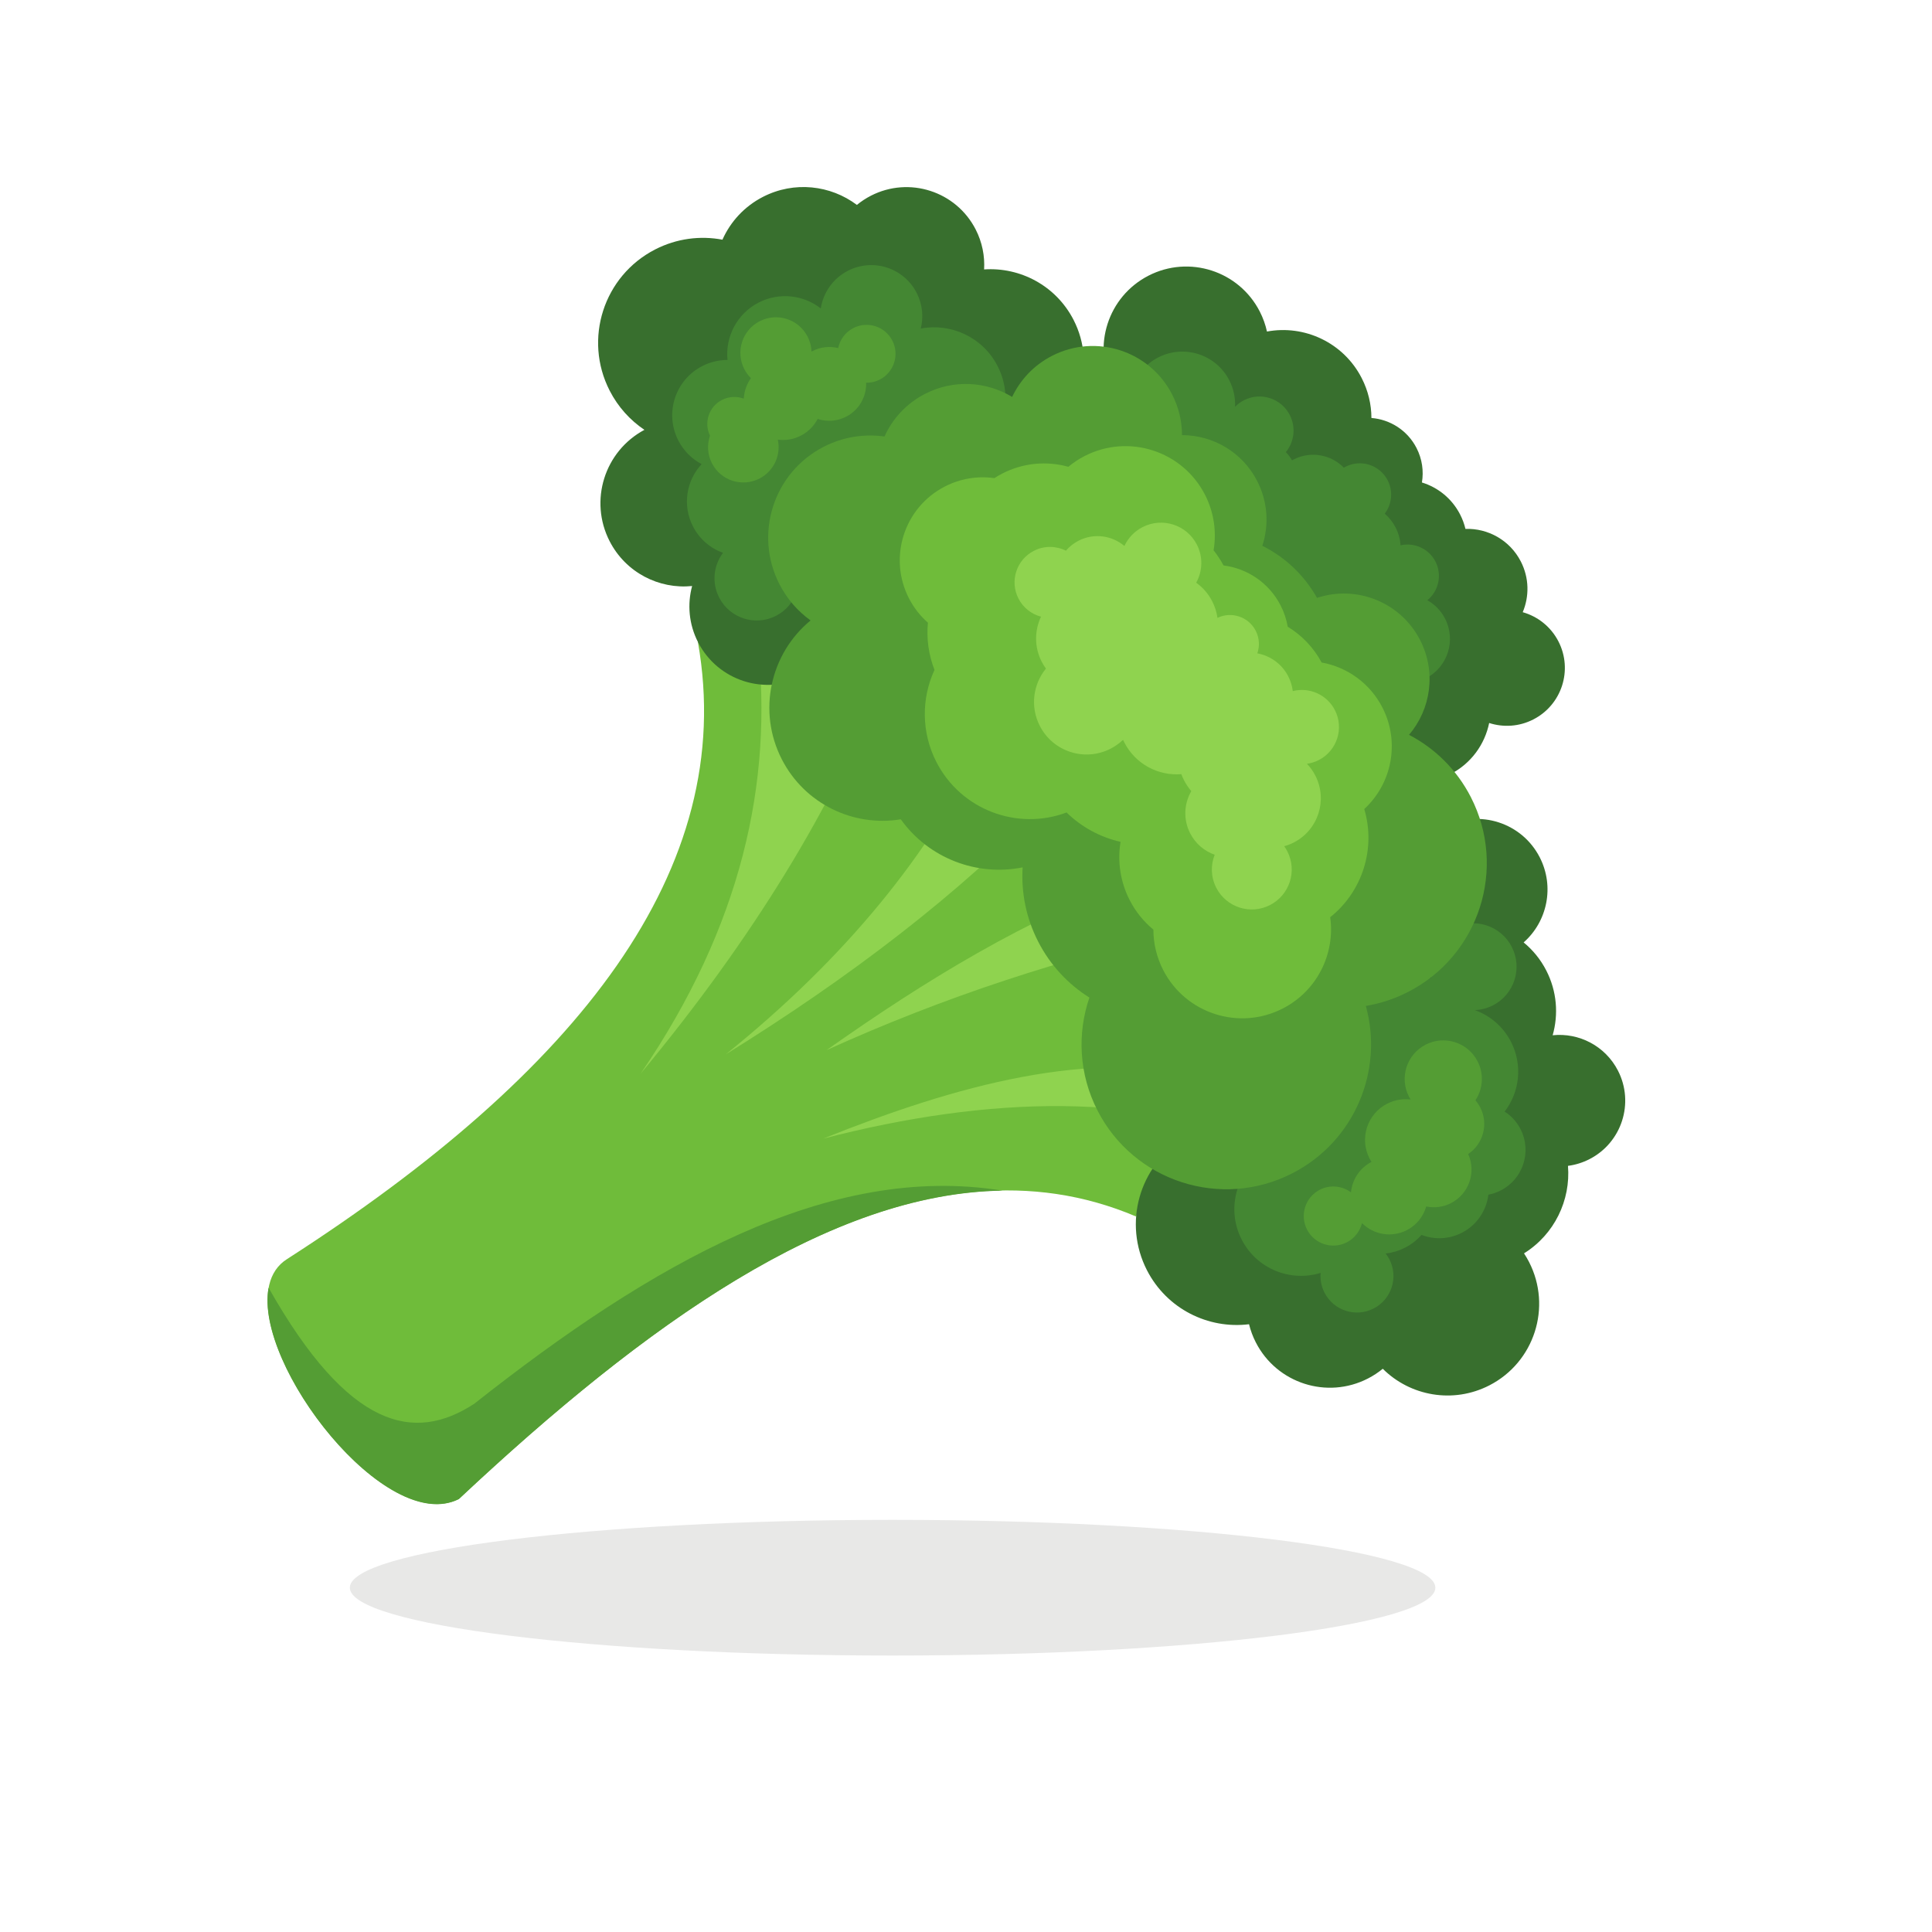 <?xml version="1.0" encoding="UTF-8" standalone="no"?>
<!-- Created with Inkscape (http://www.inkscape.org/) -->

<svg
   version="1.1"
   id="svg1"
   width="880"
   height="880"
   viewBox="0 0 880 880"
   sodipodi:docname="broccoli-plant-publicdomainvectors.org.svg"
   inkscape:version="1.3.2 (091e20e, 2023-11-25, custom)"
   xmlns:inkscape="http://www.inkscape.org/namespaces/inkscape"
   xmlns:sodipodi="http://sodipodi.sourceforge.net/DTD/sodipodi-0.dtd"
   xmlns="http://www.w3.org/2000/svg"
   xmlns:svg="http://www.w3.org/2000/svg">
  <defs
     id="defs1">
    <clipPath
       clipPathUnits="userSpaceOnUse"
       id="clipPath3">
      <path
         d="M 0,660 H 660 V 0 H 0 Z"
         transform="translate(-238.433,-440.576)"
         id="path3" />
    </clipPath>
    <clipPath
       clipPathUnits="userSpaceOnUse"
       id="clipPath5">
      <path
         d="M 0,660 H 660 V 0 H 0 Z"
         transform="translate(-91.754,-220.076)"
         id="path5" />
    </clipPath>
    <clipPath
       clipPathUnits="userSpaceOnUse"
       id="clipPath7">
      <path
         d="M 0,660 H 660 V 0 H 0 Z"
         transform="translate(-258.795,-441.059)"
         id="path7" />
    </clipPath>
    <clipPath
       clipPathUnits="userSpaceOnUse"
       id="clipPath9">
      <path
         d="M 0,660 H 660 V 0 H 0 Z"
         transform="translate(-430.347,-553.598)"
         id="path9" />
    </clipPath>
    <clipPath
       clipPathUnits="userSpaceOnUse"
       id="clipPath11">
      <path
         d="M 0,660 H 660 V 0 H 0 Z"
         transform="translate(-419.943,-530.083)"
         id="path11" />
    </clipPath>
    <clipPath
       clipPathUnits="userSpaceOnUse"
       id="clipPath13">
      <path
         d="M 0,660 H 660 V 0 H 0 Z"
         transform="translate(-366.753,-550.708)"
         id="path13" />
    </clipPath>
    <clipPath
       clipPathUnits="userSpaceOnUse"
       id="clipPath15">
      <path
         d="M 0,660 H 660 V 0 H 0 Z"
         transform="translate(-525.992,-367.131)"
         id="path15" />
    </clipPath>
    <clipPath
       clipPathUnits="userSpaceOnUse"
       id="clipPath17">
      <path
         d="M 0,660 H 660 V 0 H 0 Z"
         transform="translate(-516.446,-336.529)"
         id="path17" />
    </clipPath>
    <clipPath
       clipPathUnits="userSpaceOnUse"
       id="clipPath19">
      <path
         d="M 0,660 H 660 V 0 H 0 Z"
         transform="translate(-340.798,-534.94)"
         id="path19" />
    </clipPath>
    <clipPath
       clipPathUnits="userSpaceOnUse"
       id="clipPath21">
      <path
         d="M 0,660 H 660 V 0 H 0 Z"
         transform="translate(-466.592,-316.356)"
         id="path21" />
    </clipPath>
    <clipPath
       clipPathUnits="userSpaceOnUse"
       id="clipPath23">
      <path
         d="M 0,660 H 660 V 0 H 0 Z"
         transform="translate(-414.579,-472.002)"
         id="path23" />
    </clipPath>
    <clipPath
       clipPathUnits="userSpaceOnUse"
       id="clipPath25">
      <path
         d="M 0,660 H 660 V 0 H 0 Z"
         transform="translate(-355.626,-449.336)"
         id="path25" />
    </clipPath>
    <clipPath
       clipPathUnits="userSpaceOnUse"
       id="clipPath27">
      <path
         d="M 0,660 H 660 V 0 H 0 Z"
         transform="translate(-504.774,-297.424)"
         id="path27" />
    </clipPath>
    <clipPath
       clipPathUnits="userSpaceOnUse"
       id="clipPath29">
      <path
         d="M 0,660 H 660 V 0 H 0 Z"
         transform="translate(-304.835,-543.646)"
         id="path29" />
    </clipPath>
    <clipPath
       clipPathUnits="userSpaceOnUse"
       id="clipPath31">
      <path
         d="M 0,660 H 660 V 0 H 0 Z"
         transform="translate(-304.928,-94.443)"
         id="path31" />
    </clipPath>
  </defs>
  <sodipodi:namedview
     id="namedview1"
     pagecolor="#ffffff"
     bordercolor="#000000"
     borderopacity="0.25"
     inkscape:showpageshadow="2"
     inkscape:pageopacity="0.0"
     inkscape:pagecheckerboard="0"
     inkscape:deskcolor="#d1d1d1"
     inkscape:zoom="0.67272727"
     inkscape:cx="439.25676"
     inkscape:cy="440"
     inkscape:window-width="1440"
     inkscape:window-height="830"
     inkscape:window-x="-6"
     inkscape:window-y="-6"
     inkscape:window-maximized="1"
     inkscape:current-layer="g1">
    <inkscape:page
       x="0"
       y="0"
       inkscape:label="1"
       id="page1"
       width="880"
       height="880"
       margin="125.925 139.717 85.181 121.818"
       bleed="0" />
  </sodipodi:namedview>
  <g
     id="g1"
     inkscape:groupmode="layer"
     inkscape:label="1">
    <g
       id="group-MC0">
      <path
         id="path2"
         d="m 0,0 c 13.712,-77.51 -40.923,-146.816 -140.404,-210.744 -25.883,-16.363 29.99,-96.398 58.718,-81.972 81.133,76.097 159.94,126.808 231.341,96.537 23.244,43.074 46.488,86.146 69.73,129.218 C 155.521,-38.013 91.655,-9.064 27.789,19.885 18.527,13.256 9.262,6.627 0,0"
         style="fill:#6fbc3a;fill-opacity:1;fill-rule:evenodd;stroke:none"
         transform="matrix(1.333,0,0,-1.333,317.91,292.566)"
         clip-path="url(#clipPath3)" />
      <path
         id="path4"
         d="m 0,0 c -4.975,-26.543 40.152,-84.691 64.993,-72.217 64.202,60.219 126.945,104.526 185.718,105.402 l 0.013,0.012 C 191.386,42.83 130.992,8.318 70.277,-39.629 49.868,-52.971 27.437,-48.523 0,0"
         style="fill:#549d34;fill-opacity:1;fill-rule:evenodd;stroke:none"
         transform="matrix(1.333,0,0,-1.333,122.339,586.565)"
         clip-path="url(#clipPath5)" />
      <path
         id="path6"
         d="m 0,0 c 5.474,-48.399 -5.632,-97.585 -39.952,-147.869 38.331,46.178 65.809,91.233 83.029,135.226 11.441,-7.255 22.883,-14.511 34.324,-21.766 -18.225,-38.042 -47.167,-73.779 -88.297,-106.894 42.292,26.254 79.939,54.817 110.621,86.848 10.35,-8.741 20.701,-17.482 31.05,-26.222 -38.689,-13.971 -73.55,-35.405 -107.218,-59.165 39.973,18.145 81.045,31.576 123.075,40.895 2.783,-16.701 5.567,-33.405 8.352,-50.108 -41.733,9.713 -86.717,-2.64 -132.59,-21.027 56.515,14.646 111.388,16.281 152.841,-3.818 -7.165,45.578 -14.09,103.549 -21.256,149.125 C 115.5,-11.162 77.02,2.451 38.542,16.064 25.694,10.708 12.847,5.355 0,0"
         style="fill:#8fd34f;fill-opacity:1;fill-rule:evenodd;stroke:none"
         transform="matrix(1.333,0,0,-1.333,345.06,291.922)"
         clip-path="url(#clipPath7)" />
      <path
         id="path8"
         d="m 0,0 c 1.142,-2.225 1.957,-4.528 2.468,-6.861 12.777,2.384 26.129,-3.739 32.364,-15.896 2.243,-4.374 3.314,-9.038 3.331,-13.64 6.348,-0.502 12.296,-4.183 15.415,-10.266 1.936,-3.772 2.486,-7.891 1.838,-11.775 5.448,-1.673 10.244,-5.458 13.051,-10.93 0.821,-1.6 1.424,-3.254 1.823,-4.93 7.681,0.251 15.184,-3.847 18.924,-11.139 2.88,-5.613 2.918,-11.934 0.648,-17.325 5.097,-1.445 9.605,-4.92 12.214,-10.005 4.987,-9.721 1.147,-21.645 -8.574,-26.63 -4.866,-2.498 -10.284,-2.781 -15.109,-1.224 -1.485,-7.279 -6.142,-13.846 -13.268,-17.5 -12.455,-6.389 -27.732,-1.472 -34.12,10.983 -3.748,7.31 -3.603,15.588 -0.327,22.473 -0.858,0.934 -1.654,1.94 -2.372,3.02 -12.684,-2.857 -26.176,3.069 -32.385,15.172 -1.832,3.573 -2.857,7.348 -3.142,11.115 -12.165,0.181 -23.835,6.902 -29.775,18.486 -6.339,12.357 -4.377,26.786 3.833,36.928 -7.129,2.119 -13.413,7.035 -17.075,14.176 -7.116,13.874 -1.638,30.887 12.235,38.003 C -24.131,19.351 -7.116,13.874 0,0"
         style="fill:#386f2e;fill-opacity:1;fill-rule:evenodd;stroke:none"
         transform="matrix(1.333,0,0,-1.333,573.796,141.869)"
         clip-path="url(#clipPath9)" />
      <path
         id="path10"
         d="m 0,0 c 1.486,-2.897 2.113,-6.013 1.973,-9.049 0.858,0.882 1.873,1.641 3.029,2.234 5.721,2.936 12.738,0.676 15.672,-5.045 2.18,-4.248 1.495,-9.21 -1.346,-12.685 0.807,-0.821 1.517,-1.76 2.103,-2.806 0.18,0.101 0.365,0.202 0.552,0.298 5.857,3.004 12.791,1.678 17.155,-2.802 0.185,0.107 0.373,0.213 0.565,0.311 5.266,2.702 11.724,0.623 14.425,-4.643 1.946,-3.795 1.409,-8.209 -1.014,-11.389 1.491,-1.277 2.763,-2.857 3.714,-4.711 1.005,-1.961 1.554,-4.036 1.687,-6.102 4.669,1.076 9.648,-1.097 11.934,-5.554 2.355,-4.591 1.077,-10.084 -2.775,-13.209 2.51,-1.406 4.65,-3.542 6.063,-6.296 3.817,-7.443 0.879,-16.571 -6.564,-20.388 -7.444,-3.818 -16.571,-0.88 -20.388,6.563 -0.48,0.936 -0.853,1.897 -1.124,2.871 -4.065,0.043 -7.993,1.953 -10.512,5.323 -0.615,-0.416 -1.262,-0.798 -1.939,-1.146 -9.216,-4.726 -20.517,-1.086 -25.243,8.128 -2.201,4.293 -2.588,9.037 -1.442,13.359 -1.565,1.21 -2.896,2.775 -3.858,4.65 -2.759,5.382 -1.674,11.72 2.247,15.884 -2.88,1.149 -5.372,3.304 -6.899,6.279 -0.408,0.797 -0.729,1.615 -0.965,2.445 -5.35,-1.487 -11.189,0.93 -13.822,6.066 -0.867,1.69 -1.293,3.491 -1.318,5.27 -5.784,0.667 -11.139,4.117 -13.996,9.686 -4.545,8.861 -1.047,19.729 7.814,24.273 C -15.412,12.36 -4.544,8.861 0,0"
         style="fill:#448733;fill-opacity:1;fill-rule:evenodd;stroke:none"
         transform="matrix(1.333,0,0,-1.333,559.925,173.223)"
         clip-path="url(#clipPath11)" />
      <path
         id="path12"
         d="m 0,0 c 8.033,-15.662 1.849,-34.869 -13.812,-42.901 -12.653,-6.49 -27.62,-3.699 -37.139,5.872 -2.63,-3.182 -5.936,-5.893 -9.842,-7.897 -5.598,-2.871 -11.659,-3.894 -17.483,-3.293 2.955,-10.615 -0.645,-22.046 -9.113,-29.058 2.715,-2.247 5.03,-5.07 6.741,-8.404 6.751,-13.165 1.553,-29.311 -11.611,-36.062 -13.163,-6.753 -29.309,-1.554 -36.061,11.611 -3.166,6.171 -3.703,13 -2.026,19.206 -11.311,-1.152 -22.689,4.592 -28.189,15.318 -7.093,13.829 -1.763,30.752 11.889,38.051 -4.867,3.272 -9,7.787 -11.865,13.375 -9.038,17.619 -2.081,39.23 15.538,48.268 7.371,3.78 15.439,4.76 22.993,3.334 2.713,6.102 7.45,11.353 13.855,14.639 10.682,5.479 23.097,4.004 32.082,-2.762 1.452,1.196 3.054,2.256 4.795,3.15 13.062,6.699 29.084,1.542 35.785,-11.521 2.246,-4.38 3.158,-9.091 2.887,-13.673 C -18.24,18.109 -6.001,11.699 0,0"
         style="fill:#386f2e;fill-opacity:1;fill-rule:evenodd;stroke:none"
         transform="matrix(1.333,0,0,-1.333,489.004,145.723)"
         clip-path="url(#clipPath13)" />
      <path
         id="path14"
         d="m 0,0 c 5.142,-10.023 2.584,-21.963 -5.496,-29.084 3.12,-2.557 5.779,-5.782 7.738,-9.6 3.648,-7.113 4.208,-14.996 2.178,-22.123 8.952,0.933 17.965,-3.604 22.319,-12.094 5.661,-11.037 1.303,-24.574 -9.734,-30.236 -2.368,-1.215 -4.853,-1.967 -7.35,-2.293 0.957,-11.721 -4.605,-23.41 -15.022,-29.899 0.618,-0.941 1.193,-1.923 1.721,-2.949 7.894,-15.392 1.816,-34.269 -13.576,-42.166 -12.393,-6.355 -27.046,-3.65 -36.406,5.678 -1.543,-1.266 -3.241,-2.391 -5.09,-3.338 -13.973,-7.17 -31.112,-1.65 -38.28,12.324 -1.038,2.024 -1.81,4.116 -2.328,6.233 -13.939,-1.739 -28.101,5.228 -34.882,18.453 -8.224,16.031 -2.649,35.502 12.361,44.875 l -0.095,0.18 c -12.446,24.263 -2.865,54.025 21.401,66.47 17.28,8.864 37.348,6.552 51.964,-4.277 2.295,2.937 5.163,5.488 8.548,7.469 -1.093,1.323 -2.061,2.781 -2.875,4.371 -6.078,11.848 -1.4,26.378 10.449,32.455 C -20.607,16.526 -6.077,11.849 0,0"
         style="fill:#386f2e;fill-opacity:1;fill-rule:evenodd;stroke:none"
         transform="matrix(1.333,0,0,-1.333,701.323,390.492)"
         clip-path="url(#clipPath15)" />
      <path
         id="path16"
         d="m 0,0 c 3.738,-7.293 0.86,-16.234 -6.431,-19.975 -1.988,-1.019 -4.099,-1.545 -6.194,-1.625 5.161,-1.845 9.659,-5.582 12.359,-10.843 4.076,-7.95 2.933,-17.2 -2.171,-23.84 2.233,-1.436 4.128,-3.457 5.427,-5.989 3.921,-7.644 0.903,-17.021 -6.743,-20.943 -1.372,-0.705 -2.8,-1.181 -4.24,-1.453 -0.654,-5.383 -3.879,-10.353 -9.067,-13.014 -4.456,-2.285 -9.452,-2.4 -13.783,-0.734 -1.539,-1.738 -3.42,-3.227 -5.611,-4.35 -2.138,-1.097 -4.387,-1.752 -6.642,-2.002 0.486,-0.617 0.92,-1.291 1.292,-2.017 3.142,-6.125 0.723,-13.639 -5.402,-16.781 -6.127,-3.143 -13.641,-0.723 -16.783,5.402 -1.113,2.168 -1.528,4.51 -1.328,6.769 -10.365,-3.207 -21.845,1.385 -26.967,11.372 -5.741,11.189 -1.323,24.914 9.868,30.652 3.001,1.541 6.186,2.348 9.35,2.492 -0.463,9.451 4.52,18.75 13.49,23.352 0.526,0.269 1.057,0.517 1.594,0.748 -4.251,11.56 0.696,24.742 11.935,30.507 5.959,3.057 12.579,3.459 18.516,1.643 -1.786,6.615 1.216,13.805 7.557,17.058 C -12.683,10.168 -3.741,7.289 0,0"
         style="fill:#448733;fill-opacity:1;fill-rule:evenodd;stroke:none"
         transform="matrix(1.333,0,0,-1.333,688.595,431.294)"
         clip-path="url(#clipPath17)" />
      <path
         id="path18"
         d="m 0,0 c 6.143,-11.978 1.414,-26.668 -10.564,-32.811 -9.933,-5.094 -21.728,-2.713 -28.971,5.077 -2.379,-3.826 -5.792,-7.075 -10.092,-9.28 -6.811,-3.494 -14.451,-3.652 -21.063,-1.082 3.7,-7.612 1.759,-16.559 -4.264,-22.004 2.262,-1.339 4.185,-3.311 5.472,-5.822 3.637,-7.088 0.837,-15.78 -6.25,-19.416 -7.089,-3.635 -15.781,-0.837 -19.417,6.251 -2.608,5.084 -1.904,10.995 1.319,15.272 -4.289,1.548 -8.025,4.662 -10.27,9.038 -3.693,7.203 -2.256,15.685 2.971,21.276 -3.31,1.748 -6.136,4.493 -7.974,8.077 -4.762,9.285 -1.096,20.674 8.189,25.437 2.764,1.417 5.713,2.087 8.619,2.085 -0.8,7.871 3.198,15.788 10.661,19.616 7.079,3.631 15.325,2.583 21.212,-2.007 0.823,5.337 4.108,10.219 9.28,12.872 8.571,4.396 19.083,1.012 23.481,-7.559 2.009,-3.917 2.39,-8.24 1.399,-12.196 C -15.903,14.806 -5.058,9.859 0,0"
         style="fill:#448733;fill-opacity:1;fill-rule:evenodd;stroke:none"
         transform="matrix(1.333,0,0,-1.333,454.397,166.747)"
         clip-path="url(#clipPath19)" />
      <path
         id="path20"
         d="m 0,0 c 6.143,-22.137 -3.862,-46.285 -25.106,-57.182 -24.304,-12.464 -54.112,-2.869 -66.576,21.434 -6.386,12.449 -6.98,26.34 -2.777,38.607 -7.208,4.526 -13.333,10.991 -17.5,19.114 -4.169,8.129 -5.845,16.879 -5.314,25.38 -15.709,-3.163 -32.144,3.134 -41.634,16.421 -16.119,-2.661 -32.793,5.174 -40.651,20.491 -8.446,16.47 -3.921,36.172 9.825,47.459 -4.342,3.124 -8.028,7.293 -10.637,12.381 -8.793,17.144 -2.023,38.17 15.121,46.964 6.653,3.412 13.89,4.48 20.77,3.509 2.742,6.078 7.483,11.304 13.876,14.584 9.772,5.013 20.99,4.239 29.742,-1.061 2.774,5.845 7.421,10.858 13.624,14.041 14.986,7.687 33.369,1.769 41.055,-13.218 2.282,-4.448 3.364,-9.194 3.367,-13.873 10.477,-10e-4 20.581,-5.727 25.691,-15.69 3.657,-7.129 4.058,-15.069 1.751,-22.128 7.631,-3.812 14.225,-9.86 18.687,-17.797 13.467,4.476 28.555,-1.41 35.233,-14.428 5.58,-10.878 3.686,-23.619 -3.79,-32.371 8.77,-4.57 16.259,-11.806 21.115,-21.272 C 48.337,47.061 38.74,17.254 14.438,4.787 9.773,2.397 4.907,0.82 0,0"
         style="fill:#549d34;fill-opacity:1;fill-rule:evenodd;stroke:none"
         transform="matrix(1.333,0,0,-1.333,622.122,458.193)"
         clip-path="url(#clipPath21)" />
      <path
         id="path22"
         d="m 0,0 c 1.278,-1.614 2.419,-3.34 3.407,-5.164 8.076,-1.033 15.512,-5.905 19.494,-13.669 1.19,-2.318 2.005,-4.775 2.441,-7.288 4.823,-2.924 8.841,-7.11 11.577,-12.209 8.716,-1.568 16.513,-7.084 20.762,-15.367 6.108,-11.909 3.209,-26.072 -6.195,-34.706 4.021,-13.513 -0.625,-28.209 -11.639,-36.961 1.733,-12.433 -4.417,-25.152 -16.215,-31.203 -14.91,-7.646 -33.208,-1.755 -40.856,13.155 -2.219,4.33 -3.341,9.056 -3.348,13.801 -3.327,2.753 -6.092,6.174 -8.105,10.097 -3.195,6.23 -4.221,13.206 -3.116,19.898 -6.952,1.577 -13.345,5.055 -18.444,10.035 -16.828,-6.298 -36.085,0.88 -44.486,17.255 -5.12,9.987 -5.203,21.589 -0.642,31.457 -2.021,5.171 -2.769,10.698 -2.247,16.136 -2.636,2.322 -4.847,5.142 -6.49,8.346 -7.153,13.943 -1.644,31.054 12.3,38.205 5.281,2.71 11.183,3.658 16.899,2.855 0.885,0.574 1.803,1.105 2.748,1.59 7.103,3.645 15.148,4.337 22.524,2.283 1.711,1.421 3.584,2.66 5.591,3.689 14.999,7.694 33.403,1.767 41.098,-13.23 C 0.107,13.058 1.078,6.392 0,0"
         style="fill:#6fbc3a;fill-opacity:1;fill-rule:evenodd;stroke:none"
         transform="matrix(1.333,0,0,-1.333,552.772,250.664)"
         clip-path="url(#clipPath23)" />
      <path
         id="path24"
         d="m 0,0 c -3.213,0.845 -6.068,3 -7.705,6.189 -3.053,5.953 -0.702,13.253 5.251,16.307 3.573,1.832 7.63,1.718 10.965,0.048 1.169,1.369 2.617,2.538 4.318,3.41 5.262,2.699 11.42,1.797 15.667,-1.8 1.248,2.684 3.366,4.991 6.206,6.446 6.774,3.475 15.082,0.8 18.557,-5.974 2.185,-4.261 1.937,-9.128 -0.234,-13.018 2.237,-1.6 4.135,-3.742 5.477,-6.357 0.936,-1.824 1.525,-3.735 1.795,-5.656 4.813,2.307 10.617,0.373 13.068,-4.405 1.278,-2.491 1.396,-5.27 0.553,-7.724 4.391,-0.809 8.371,-3.574 10.567,-7.855 0.832,-1.623 1.338,-3.33 1.542,-5.042 5.601,1.428 11.645,-1.14 14.395,-6.501 3.193,-6.227 0.735,-13.863 -5.492,-17.057 -1.308,-0.671 -2.681,-1.091 -4.06,-1.281 1.12,-1.166 2.093,-2.513 2.868,-4.024 4.282,-8.348 0.987,-18.587 -7.361,-22.868 -1.065,-0.547 -2.162,-0.969 -3.272,-1.274 0.39,-0.545 0.746,-1.125 1.061,-1.739 3.438,-6.705 0.792,-14.929 -5.915,-18.368 -6.705,-3.441 -14.929,-0.792 -18.368,5.913 -1.87,3.647 -1.941,7.744 -0.535,11.274 -3.498,1.235 -6.549,3.757 -8.375,7.318 -2.427,4.73 -2.104,10.144 0.381,14.425 -0.955,1.12 -1.797,2.368 -2.498,3.737 -0.347,0.675 -0.651,1.364 -0.911,2.06 -7.843,-0.639 -15.662,3.4 -19.475,10.836 -0.155,0.299 -0.3,0.603 -0.437,0.905 -1.234,-1.186 -2.659,-2.215 -4.261,-3.038 -8.826,-4.528 -19.652,-1.043 -24.178,7.785 -3.367,6.561 -2.304,14.225 2.089,19.587 -0.535,0.73 -1.018,1.511 -1.444,2.34 C -2.329,-10.393 -2.235,-4.722 0,0"
         style="fill:#8fd34f;fill-opacity:1;fill-rule:evenodd;stroke:none"
         transform="matrix(1.333,0,0,-1.333,474.168,280.885)"
         clip-path="url(#clipPath25)" />
      <path
         id="path26"
         d="m 0,0 c 2.254,-4.395 1.802,-9.465 -0.745,-13.311 0.63,-0.73 1.185,-1.544 1.643,-2.439 2.897,-5.647 1.029,-12.48 -4.127,-15.92 2.816,-6.215 0.28,-13.613 -5.859,-16.762 -2.717,-1.394 -5.7,-1.728 -8.474,-1.154 -0.962,-3.381 -3.267,-6.367 -6.64,-8.098 -5.216,-2.673 -11.385,-1.525 -15.308,2.42 -0.675,-2.74 -2.49,-5.185 -5.198,-6.574 -4.961,-2.547 -11.047,-0.586 -13.592,4.377 -2.545,4.961 -0.586,11.045 4.376,13.592 3.542,1.816 7.656,1.336 10.649,-0.893 0.408,4.283 2.912,8.278 7.003,10.412 -0.238,0.373 -0.46,0.76 -0.666,1.161 -3.506,6.835 -0.807,15.218 6.028,18.724 2.563,1.315 5.344,1.758 8.004,1.436 -0.2,0.32 -0.388,0.65 -0.564,0.992 -3.324,6.48 -0.764,14.428 5.717,17.752 C -11.273,9.039 -3.324,6.48 0,0"
         style="fill:#549d34;fill-opacity:1;fill-rule:evenodd;stroke:none"
         transform="matrix(1.333,0,0,-1.333,673.033,483.435)"
         clip-path="url(#clipPath27)" />
      <path
         id="path28"
         d="m 0,0 c 2.493,-4.862 0.574,-10.822 -4.287,-13.316 -1.495,-0.765 -3.093,-1.114 -4.662,-1.09 0.141,-4.711 -2.376,-9.31 -6.849,-11.604 -3.132,-1.605 -6.619,-1.774 -9.715,-0.75 -1.238,-2.379 -3.198,-4.41 -5.764,-5.726 -2.517,-1.291 -5.249,-1.708 -7.857,-1.363 1.142,-5.215 -1.304,-10.746 -6.278,-13.298 -5.925,-3.039 -13.189,-0.699 -16.228,5.226 -1.56,3.042 -1.701,6.439 -0.668,9.435 -2.171,4.495 -0.367,9.924 4.098,12.213 2.403,1.235 5.097,1.309 7.444,0.431 0.138,2.514 0.985,4.952 2.44,7.012 -0.891,0.882 -1.658,1.918 -2.262,3.093 -3.064,5.975 -0.706,13.303 5.27,16.367 5.972,3.064 13.3,0.706 16.365,-5.27 0.841,-1.638 1.271,-3.378 1.333,-5.103 0.104,0.056 0.209,0.113 0.314,0.166 2.828,1.452 5.948,1.728 8.809,1.014 0.575,2.85 2.394,5.42 5.181,6.85 C -8.454,6.779 -2.493,4.861 0,0"
         style="fill:#549d34;fill-opacity:1;fill-rule:evenodd;stroke:none"
         transform="matrix(1.333,0,0,-1.333,406.447,155.139)"
         clip-path="url(#clipPath29)" />
      <path
         id="path30"
         d="M 0,0 C 102.148,0 185.459,10.414 185.459,23.184 185.459,35.951 102.148,46.363 0,46.363 -102.147,46.363 -185.459,35.951 -185.459,23.184 -185.459,10.414 -102.147,0 0,0"
         style="fill:#e8e8e7;fill-opacity:1;fill-rule:evenodd;stroke:none"
         transform="matrix(1.333,0,0,-1.333,406.57,754.075)"
         clip-path="url(#clipPath31)" />
    </g>
  </g>
</svg>
